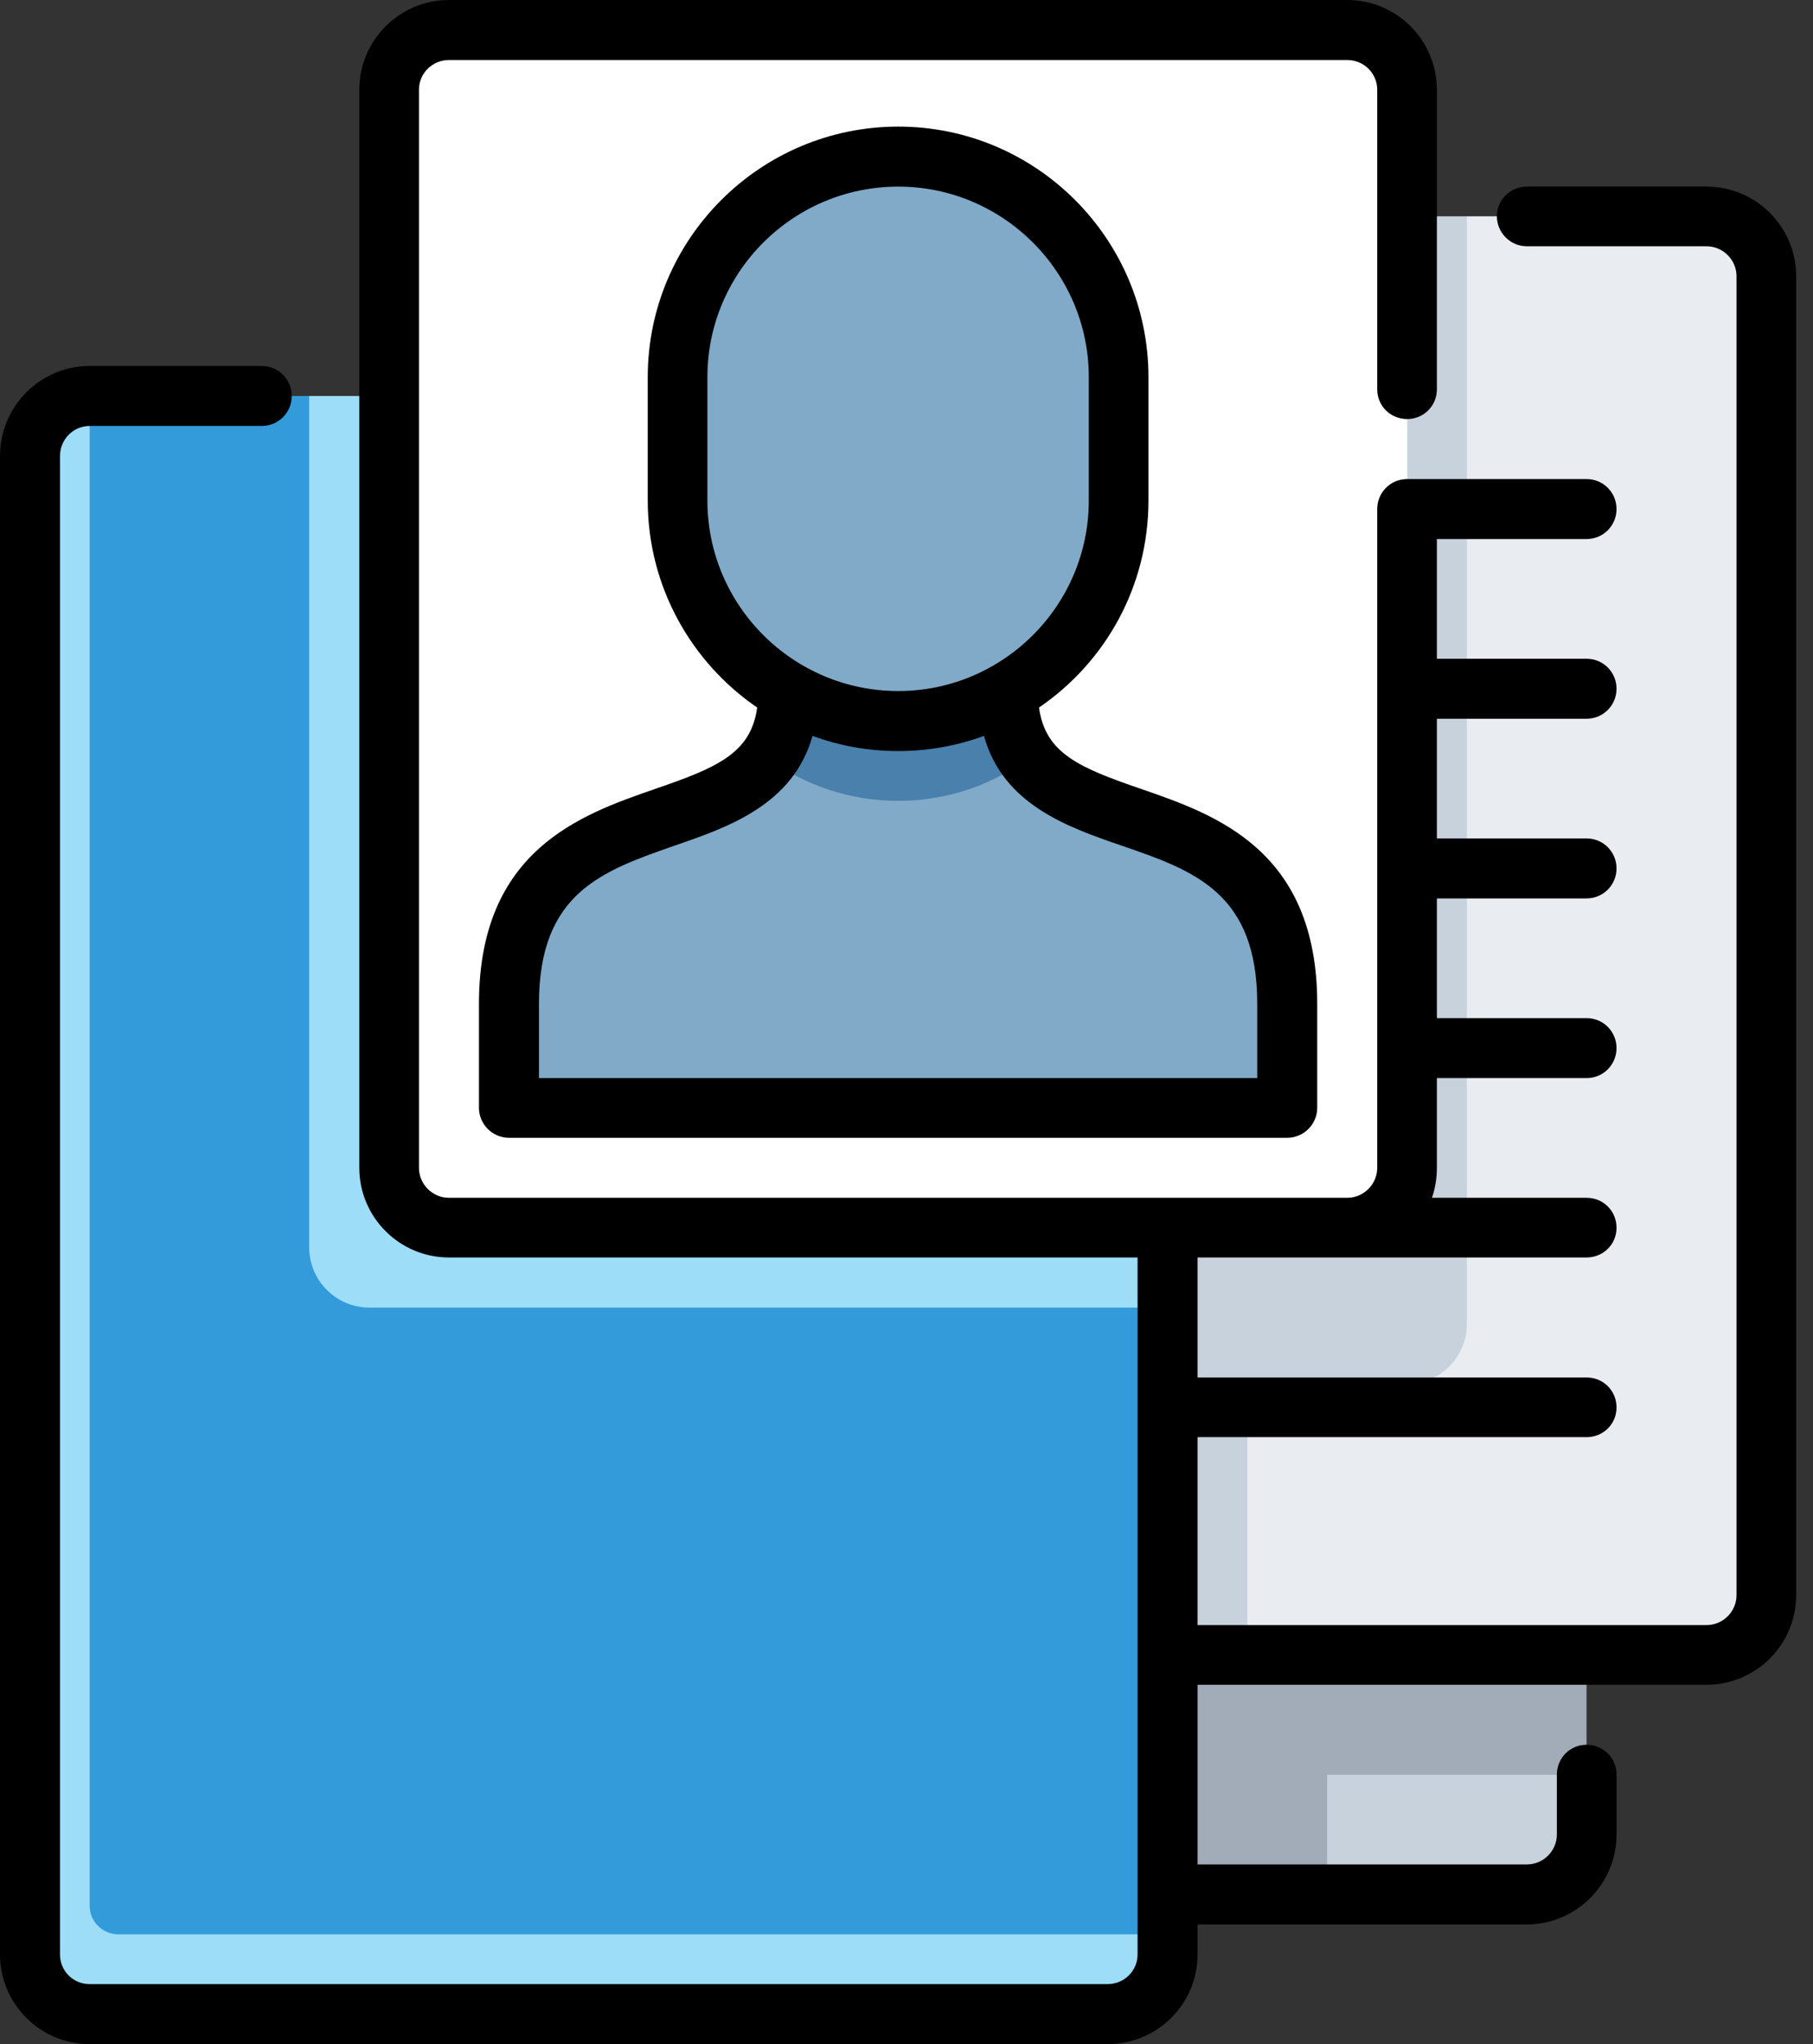 <?xml version="1.0" encoding="UTF-8"?> <svg xmlns="http://www.w3.org/2000/svg" viewBox="0 0 55 62" width="55" height="62"><rect x="0" y="0" width="55" height="62" fill="#333333" stroke="none"/><defs><clipPath id="cp1"><path d="M-1445 -1080L475 -1080L475 4975L-1445 4975Z"></path></clipPath></defs><style> tspan { white-space:pre } .shp0 { fill: #a2abb8 } .shp1 { fill: #c8d2dc } .shp2 { fill: #e9edf1 } .shp3 { fill: #9dddf8 } .shp4 { fill: #339bda } .shp5 { fill: #ffffff } .shp6 { fill: #81a9c8 } .shp7 { fill: #4980ac } .shp8 { fill: #000000 } </style><g id="5 – 3" clip-path="url(#cp1)"><g id="001-personal-information"><g id="Group 18"><path id="Path 75" class="shp0" d="M40.26 57.46L35.47 57.46L29.97 46.41L48.13 50.19L48.13 53.83L40.26 57.46Z"></path><path id="Path 76" class="shp1" d="M40.26 57.46L46.32 57.46C47.32 57.46 48.13 56.64 48.13 55.64L48.13 53.83L40.26 53.83L40.26 57.46Z"></path><path id="Path 77" class="shp2" d="M44.5 6.56L51.77 6.56C52.77 6.56 53.58 7.38 53.58 8.38L53.58 48.38C53.58 49.38 52.77 50.19 51.77 50.19L20.89 50.19C19.89 50.19 19.07 49.38 19.07 48.38L19.07 35.42L44.5 6.56Z"></path><path id="Path 78" class="shp1" d="M20.89 6.56L44.5 6.56L44.5 40.16C44.5 41.16 43.68 41.98 42.69 41.98L37.84 41.98L37.84 50.19L34.21 50.19L19.07 8.38C19.07 7.38 19.89 6.56 20.89 6.56L20.89 6.56Z"></path><path id="Path 79" class="shp3" d="M2.72 12.01C1.73 12.01 0.91 12.83 0.91 13.83L0.91 60.14C0.91 60.66 1.34 61.09 1.86 61.09L34.47 61.09C34.99 61.09 35.42 60.66 35.42 60.14L35.42 58.67L2.72 12.01Z"></path><path id="Path 80" class="shp4" d="M9.38 12.01L2.72 12.01L2.72 57.81C2.72 58.28 3.11 58.67 3.59 58.67L35.42 58.67L35.42 39.66L9.38 12.01Z"></path><path id="Path 81" class="shp3" d="M33.6 12.01L9.38 12.01L9.38 37.84C9.38 38.84 10.2 39.66 11.2 39.66L35.42 39.66L35.42 13.83C35.42 12.83 34.6 12.01 33.6 12.01Z"></path><path id="Path 82" class="shp5" d="M40.87 37.24L13.62 37.24C12.62 37.24 11.81 36.42 11.81 35.42L11.81 2.72C11.81 1.73 12.62 0.91 13.62 0.91L40.87 0.91C41.87 0.91 42.69 1.73 42.69 2.72L42.69 35.42C42.69 36.42 41.87 37.24 40.87 37.24Z"></path><path id="Path 83" class="shp6" d="M31.18 23.01C30.07 23.82 24.42 23.82 23.31 23.01C21.39 25.61 15.44 24.2 15.44 30.45L15.44 33.6L39.05 33.6C39.05 33.6 39.05 33.03 39.05 30.45C39.05 24.2 33.1 25.61 31.18 23.01Z"></path><path id="Path 84" class="shp7" d="M31.18 23.01C30.81 22.51 30.58 21.86 30.58 20.98L23.91 20.98C23.91 21.86 23.69 22.51 23.31 23.01C24.42 23.82 25.78 24.29 27.25 24.29C28.72 24.29 30.07 23.82 31.18 23.01Z"></path><path id="Path 85" class="shp6" d="M33.94 11.44C33.94 7.74 30.94 4.75 27.25 4.75C23.55 4.75 20.56 7.74 20.56 11.44L20.56 15.18C20.56 18.88 23.55 21.87 27.25 21.87C30.94 21.87 33.94 18.88 33.94 15.18C33.94 14.37 33.94 12.25 33.94 11.44Z"></path></g><g id="Group 19"><path id="Path 86" fill-rule="evenodd" class="shp8" d="M33.6 62L2.72 62C1.22 62 0 60.78 0 59.28L0 13.83C0 12.33 1.22 11.1 2.72 11.1L7.94 11.1C8.45 11.1 8.85 11.51 8.85 12.01C8.85 12.51 8.45 12.92 7.94 12.92L2.72 12.92C2.22 12.92 1.82 13.33 1.82 13.83L1.82 59.28C1.82 59.78 2.22 60.18 2.72 60.18L33.6 60.18C34.1 60.18 34.51 59.78 34.51 59.28L34.51 38.14L13.62 38.14C12.12 38.14 10.9 36.92 10.9 35.42L10.9 2.72C10.9 1.22 12.12 0 13.62 0L40.87 0C42.37 0 43.59 1.22 43.59 2.72L43.59 11.81C43.59 12.31 43.19 12.71 42.69 12.71C42.18 12.71 41.78 12.31 41.78 11.81L41.78 2.72C41.78 2.22 41.37 1.82 40.87 1.82L13.62 1.82C13.12 1.82 12.71 2.22 12.71 2.72L12.71 35.42C12.71 35.92 13.12 36.33 13.62 36.33L40.87 36.33C41.37 36.33 41.78 35.92 41.78 35.42L41.78 15.44C41.78 14.94 42.18 14.53 42.69 14.53L48.13 14.53C48.64 14.53 49.04 14.94 49.04 15.44C49.04 15.94 48.64 16.35 48.13 16.35L43.59 16.35L43.59 19.98L48.13 19.98C48.64 19.98 49.04 20.39 49.04 20.89C49.04 21.39 48.64 21.8 48.13 21.8L43.59 21.8L43.59 25.43L48.13 25.43C48.64 25.43 49.04 25.84 49.04 26.34C49.04 26.84 48.64 27.25 48.13 27.25L43.59 27.25L43.59 30.88L48.13 30.88C48.64 30.88 49.04 31.29 49.04 31.79C49.04 32.29 48.64 32.7 48.13 32.7L43.59 32.7L43.59 35.42C43.59 35.74 43.54 36.04 43.44 36.33L48.13 36.33C48.64 36.33 49.04 36.73 49.04 37.24C49.04 37.74 48.64 38.14 48.13 38.14L36.33 38.14L36.33 41.78L48.13 41.78C48.64 41.78 49.04 42.18 49.04 42.69C49.04 43.19 48.64 43.59 48.13 43.59L36.33 43.59L36.33 49.29L51.77 49.29C52.27 49.29 52.68 48.88 52.68 48.38L52.68 8.38C52.68 7.88 52.27 7.47 51.77 7.47L46.32 7.47C45.82 7.47 45.41 7.06 45.41 6.56C45.41 6.06 45.82 5.66 46.32 5.66L51.77 5.66C53.27 5.66 54.49 6.88 54.49 8.38L54.49 48.38C54.49 49.88 53.27 51.1 51.77 51.1L36.33 51.1L36.33 56.55L46.32 56.55C46.82 56.55 47.23 56.14 47.23 55.64L47.23 53.83C47.23 53.32 47.63 52.92 48.13 52.92C48.64 52.92 49.04 53.32 49.04 53.83L49.04 55.64C49.04 57.14 47.82 58.37 46.32 58.37L36.33 58.37L36.33 59.28C36.33 60.78 35.11 62 33.6 62ZM15.44 34.51C14.94 34.51 14.53 34.1 14.53 33.6L14.53 30.45C14.53 25.78 17.62 24.71 19.87 23.93C21.73 23.29 22.78 22.86 22.97 21.46C20.97 20.09 19.65 17.79 19.65 15.18L19.65 11.44C19.65 7.25 23.06 3.84 27.25 3.84C31.44 3.84 34.84 7.25 34.84 11.44L34.84 15.18C34.84 17.79 33.53 20.09 31.52 21.46C31.71 22.86 32.76 23.29 34.62 23.93C36.88 24.71 39.96 25.78 39.96 30.45L39.96 33.6C39.96 34.1 39.55 34.51 39.05 34.51L15.44 34.51ZM16.35 32.7L38.14 32.7L38.14 30.45C38.14 27.08 36.24 26.41 34.03 25.65C32.4 25.09 30.43 24.41 29.85 22.32C29.03 22.62 28.16 22.78 27.25 22.78C26.33 22.78 25.46 22.62 24.65 22.32C24.06 24.41 22.09 25.09 20.46 25.65C18.26 26.42 16.35 27.08 16.35 30.45L16.35 32.7ZM21.46 11.44L21.46 15.18C21.46 18.37 24.06 20.96 27.25 20.96C30.43 20.96 33.03 18.37 33.03 15.18L33.03 11.44C33.03 8.25 30.43 5.66 27.25 5.66C24.06 5.66 21.46 8.25 21.46 11.44Z"></path></g></g></g></svg> 